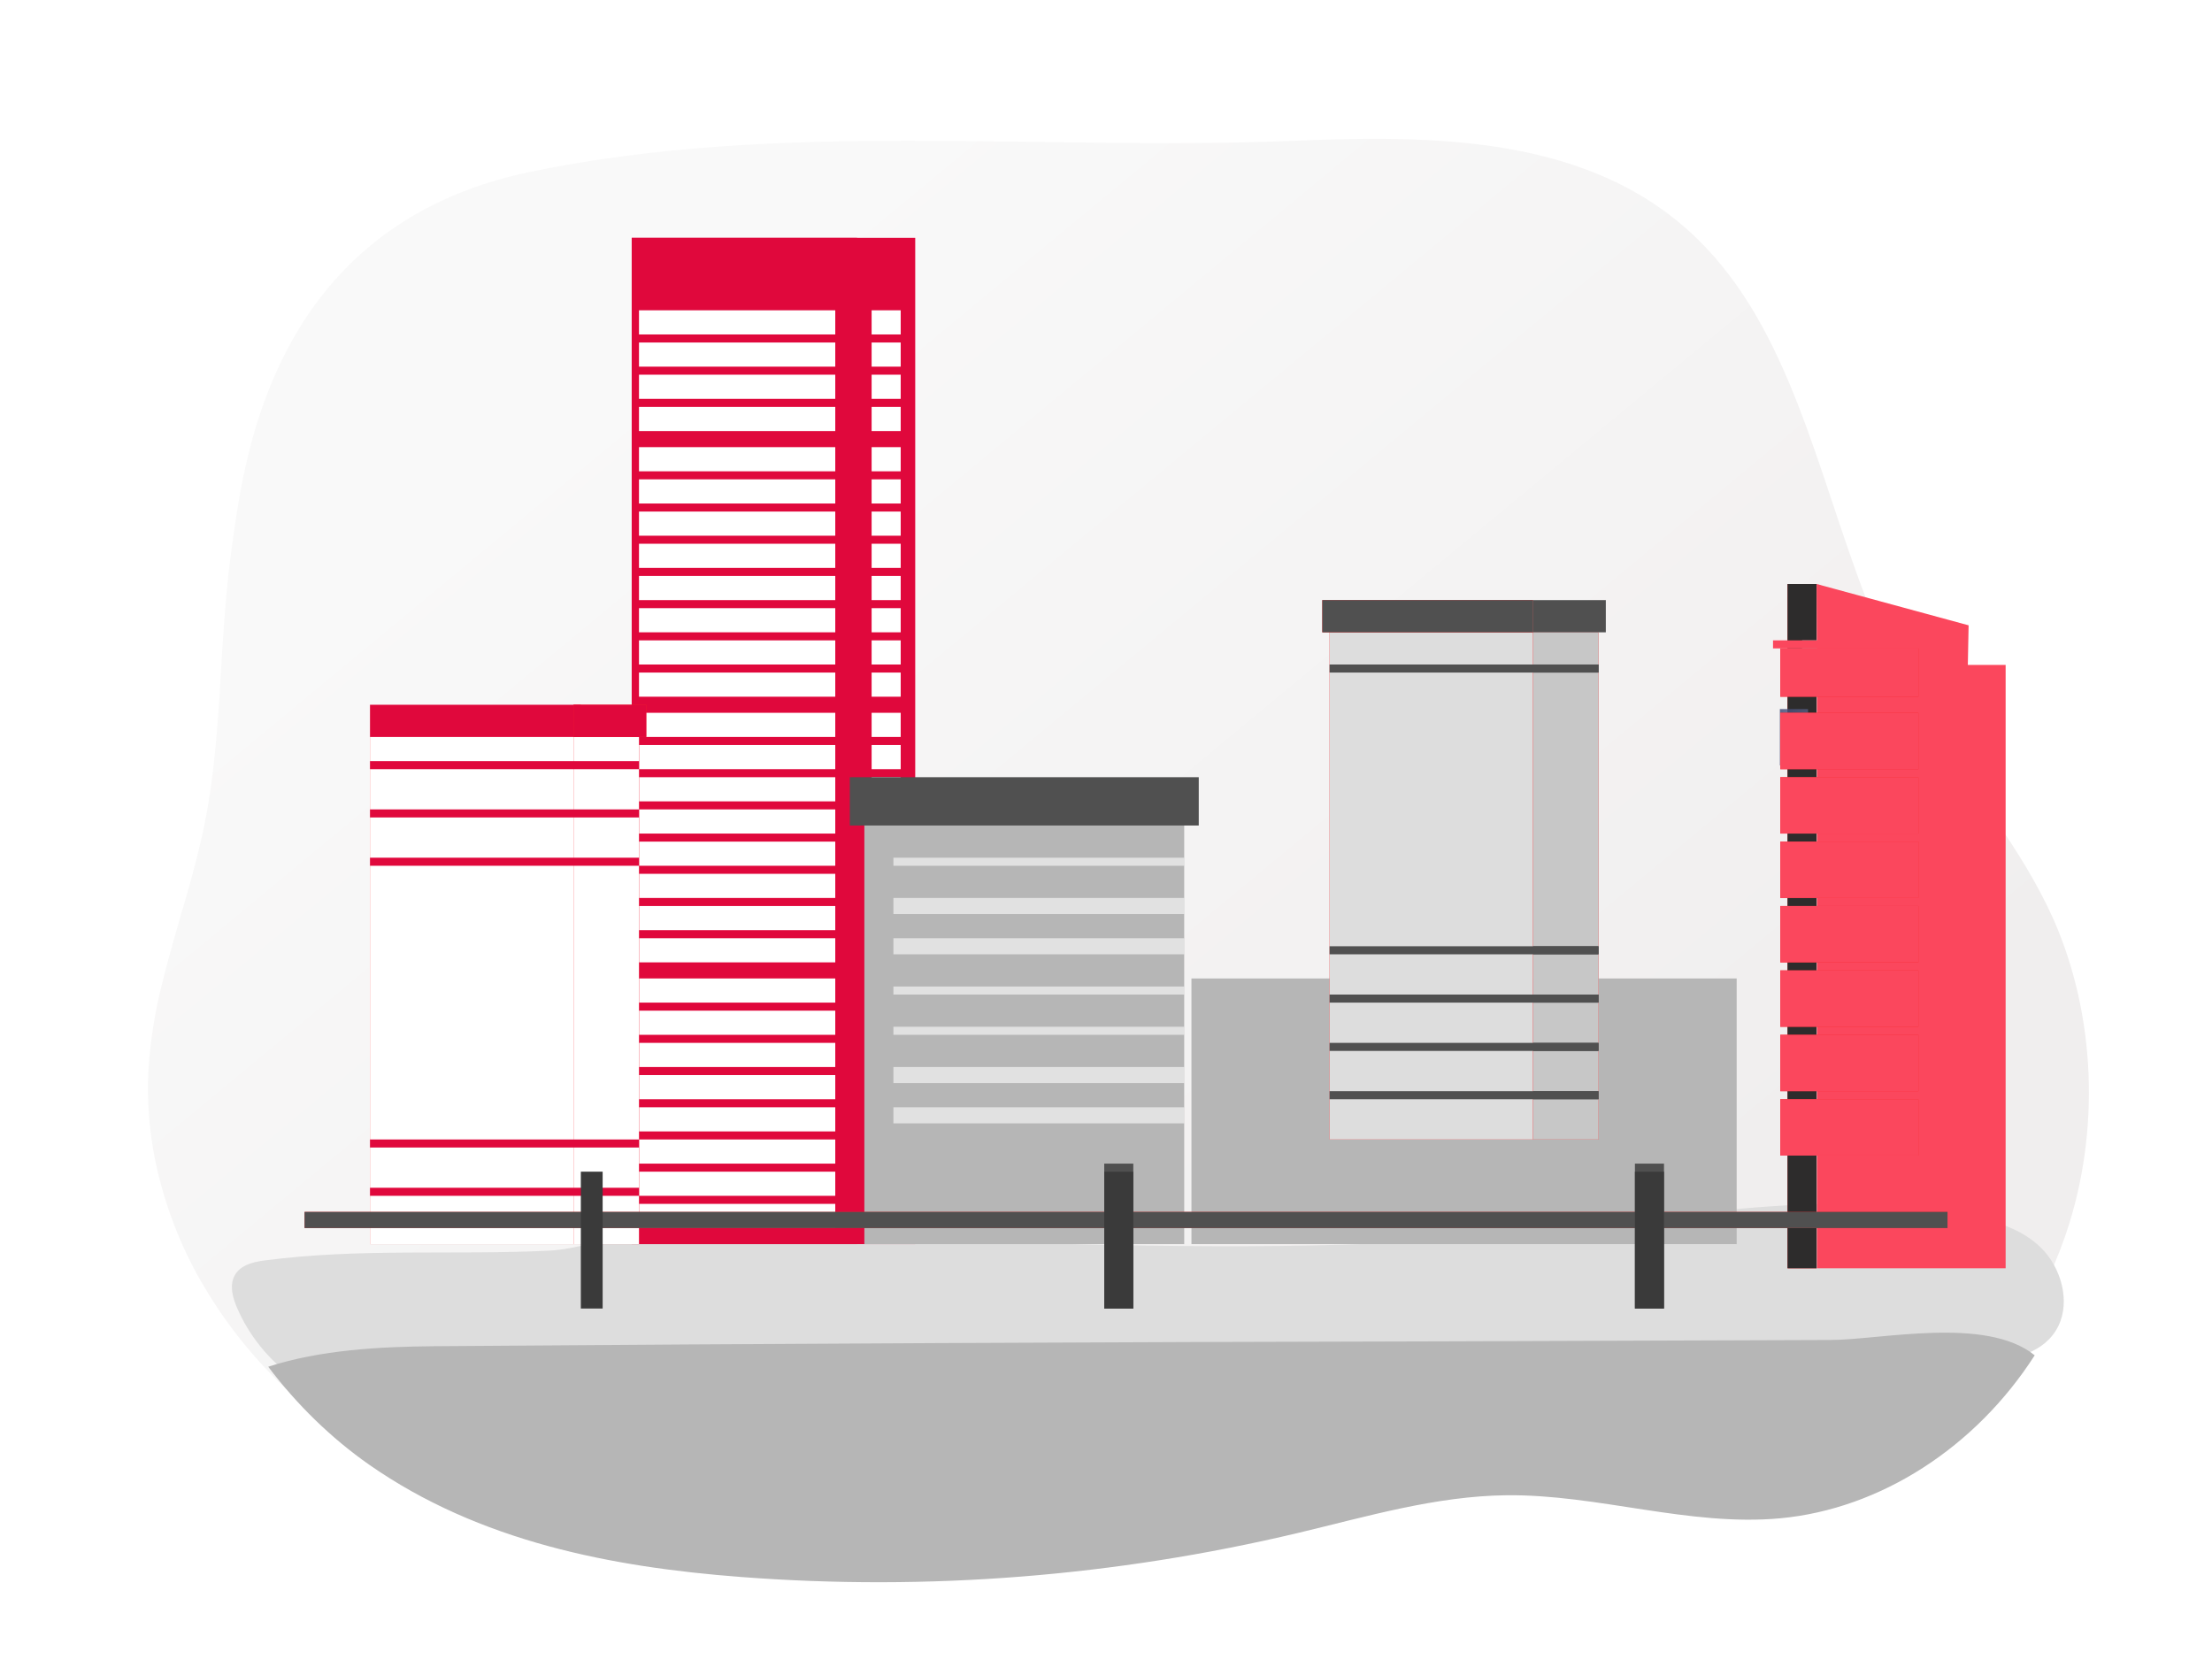 <svg width="239" height="181" viewBox="0 0 239 181" fill="none" xmlns="http://www.w3.org/2000/svg">
<path d="M222.988 93.539H208.064V96.148H222.988V93.539Z" fill="url(#paint0_linear)"/>
<path d="M222.988 96.148H208.064V97.888H222.988V96.148Z" fill="url(#paint1_linear)"/>
<path d="M222.988 98.757H208.064V100.497H222.988V98.757Z" fill="url(#paint2_linear)"/>
<path d="M222.988 101.367H208.064V103.106H222.988V101.367Z" fill="url(#paint3_linear)"/>
<path d="M222.988 103.976H208.064V105.715H222.988V103.976Z" fill="url(#paint4_linear)"/>
<path d="M222.988 106.585H208.064V108.325H222.988V106.585Z" fill="url(#paint5_linear)"/>
<path d="M222.988 109.194H208.064V110.934H222.988V109.194Z" fill="url(#paint6_linear)"/>
<path d="M222.988 111.804H208.064V113.543H222.988V111.804Z" fill="url(#paint7_linear)"/>
<path d="M222.988 114.413H208.064V116.153H222.988V114.413Z" fill="url(#paint8_linear)"/>
<path d="M222.988 117.022H208.064V118.762H222.988V117.022Z" fill="url(#paint9_linear)"/>
<path d="M222.988 119.632H208.064V121.371H222.988V119.632Z" fill="url(#paint10_linear)"/>
<path d="M222.988 122.241H208.064V123.98H222.988V122.241Z" fill="url(#paint11_linear)"/>
<path d="M222.988 124.85H208.064V126.59H222.988V124.85Z" fill="url(#paint12_linear)"/>
<path d="M222.988 127.459H208.064V129.199H222.988V127.459Z" fill="url(#paint13_linear)"/>
<path d="M222.988 130.069H208.064V131.808H222.988V130.069Z" fill="url(#paint14_linear)"/>
<path d="M222.988 132.678H208.064V134.417H222.988V132.678Z" fill="url(#paint15_linear)"/>
<path d="M222.988 135.287H208.064V137.027H222.988V135.287Z" fill="url(#paint16_linear)"/>
<path d="M208.85 89.815H212.374C212.096 111.03 216.704 131.808 216.704 131.808L216.615 89.815V72.665H208.85V89.815Z" fill="#F72227"/>
<path d="M208.85 89.815H212.374C212.096 111.03 216.704 131.808 216.704 131.808L216.615 89.815V72.665H208.85V89.815Z" fill="url(#paint17_linear)"/>
<path d="M201.781 125.72H202.566V69.186H201.781V125.72Z" fill="#F72227"/>
<path d="M208.849 91.799H211.205V90.93H208.849V91.799Z" fill="url(#paint18_linear)"/>
<path d="M208.849 93.539H211.205V92.669H208.849V93.539Z" fill="url(#paint19_linear)"/>
<path d="M208.849 95.278H211.205V94.409H208.849V95.278Z" fill="url(#paint20_linear)"/>
<path d="M208.849 97.018H211.205V96.148H208.849V97.018Z" fill="url(#paint21_linear)"/>
<path d="M208.849 98.757H211.205V97.888H208.849V98.757Z" fill="url(#paint22_linear)"/>
<path d="M208.849 101.367H211.205V99.627H208.849V101.367Z" fill="url(#paint23_linear)"/>
<path d="M208.849 103.106H211.205V101.367H208.849V103.106Z" fill="url(#paint24_linear)"/>
<path d="M208.849 104.846H211.205V103.976H208.849V104.846Z" fill="url(#paint25_linear)"/>
<path d="M213.564 75.274H214.35V73.534H213.564V75.274Z" fill="url(#paint26_linear)"/>
<path d="M210.419 75.274H211.99V73.534H210.419V75.274Z" fill="url(#paint27_linear)"/>
<path d="M213.564 77.883H214.35V76.144H213.564V77.883Z" fill="url(#paint28_linear)"/>
<path d="M210.419 77.883H211.99V76.144H210.419V77.883Z" fill="url(#paint29_linear)"/>
<path d="M213.564 80.492H214.35V78.753H213.564V80.492Z" fill="url(#paint30_linear)"/>
<path d="M210.419 80.492H211.99V78.753H210.419V80.492Z" fill="url(#paint31_linear)"/>
<path d="M213.564 83.102H214.35V81.362H213.564V83.102Z" fill="url(#paint32_linear)"/>
<path d="M210.419 83.102H211.99V81.362H210.419V83.102Z" fill="url(#paint33_linear)"/>
<path d="M213.564 85.711H214.35V83.972H213.564V85.711Z" fill="url(#paint34_linear)"/>
<path d="M210.419 85.711H211.99V83.972H210.419V85.711Z" fill="url(#paint35_linear)"/>
<path d="M213.564 87.451H214.35V86.581H213.564V87.451Z" fill="url(#paint36_linear)"/>
<path d="M210.419 87.451H211.99V86.581H210.419V87.451Z" fill="url(#paint37_linear)"/>
<path d="M208.063 131.808H205.707V143.985H208.063V131.808Z" fill="#F72227"/>
<path d="M208.063 132.678H205.707V143.985H208.063V132.678Z" fill="url(#paint38_linear)"/>
<path d="M212.776 145.724H210.42L211.117 138.766H212.202L212.776 145.724Z" fill="#F72227"/>
<path d="M212.776 145.724H210.42L211.117 138.766H212.202L212.776 145.724Z" fill="url(#paint39_linear)"/>
<g filter="url(#filter0_dd)">
<path d="M225.268 135.158C225.175 135.418 225.089 135.696 224.985 135.957C224.385 137.667 223.678 139.328 222.867 140.927C222.199 142.245 221.463 143.518 220.663 144.742C214.213 154.653 203.799 161.309 192.815 162.316C182.825 163.219 172.891 159.723 162.875 159.831C155.163 159.909 147.615 162.121 140.089 163.89C120.07 168.578 99.566 170.178 79.155 168.645C64.981 167.584 50.495 164.834 38.417 156.517C34.28 153.652 30.564 150.096 27.4 145.972C26.216 144.431 25.12 142.81 24.117 141.118C21.819 137.287 20.105 133.061 19.044 128.609C18.179 124.992 17.841 121.245 18.043 117.509C18.258 114.282 18.776 111.089 19.587 107.983C19.774 107.2 19.986 106.413 20.198 105.626C20.633 104.002 21.106 102.379 21.575 100.755C22.342 98.146 23.094 95.528 23.693 92.885C23.857 92.177 24.013 91.473 24.154 90.765C25.353 84.672 25.643 78.426 26.015 72.205C26.239 68.602 26.511 65.015 27.006 61.436C28.252 52.701 30.817 26.45 59.346 20.556C86.324 14.964 114.198 18.332 141.622 17.218C156.968 16.588 173.952 16.588 185.475 27.891C195.387 37.624 198.316 52.858 203.579 66.556C204.768 69.694 206.148 72.739 207.711 75.668C208.038 76.272 208.37 76.861 208.723 77.449C209.367 78.563 210.052 79.665 210.759 80.737C215.207 87.509 220.436 93.706 223.823 101.211C228.469 111.673 228.926 124.26 225.268 135.158Z" fill="url(#paint40_linear)"/>
</g>
<path d="M28.566 136.183C27.26 136.355 25.722 136.733 25.214 138.117C24.846 139.111 25.177 140.255 25.582 141.224C28.22 147.435 34.023 151.256 39.933 152.677C45.843 154.099 51.988 153.478 58.023 152.967C110.114 148.551 162.596 152.74 214.603 147.192C217.546 146.877 220.958 146.211 222.4 143.262C223.74 140.532 222.643 136.905 220.56 134.845C218.477 132.786 215.707 131.973 213.009 131.415C197.587 128.236 181.79 131.469 166.187 133.113C147.59 135.076 128.893 134.77 110.254 134.275C100.959 134.028 91.664 133.73 82.365 133.642C77.673 133.6 72.978 133.592 68.29 133.705C65.191 133.776 62.402 134.963 59.359 135.122C49.059 135.621 38.91 134.824 28.566 136.183Z" fill="#DDDDDD"/>
<path d="M98.888 25.698H68.256V134.417H98.888V25.698Z" fill="#E0083C"/>
<path d="M97.318 33.525H94.176V36.135H97.318V33.525Z" fill="url(#paint41_linear)"/>
<path d="M97.318 37.005H94.176V39.614H97.318V37.005Z" fill="url(#paint42_linear)"/>
<path d="M97.318 40.483H94.176V43.093H97.318V40.483Z" fill="url(#paint43_linear)"/>
<path d="M97.318 43.963H94.176V46.572H97.318V43.963Z" fill="url(#paint44_linear)"/>
<path d="M97.318 48.311H94.176V50.921H97.318V48.311Z" fill="url(#paint45_linear)"/>
<path d="M97.318 51.79H94.176V54.4H97.318V51.79Z" fill="url(#paint46_linear)"/>
<path d="M97.318 55.269H94.176V57.879H97.318V55.269Z" fill="url(#paint47_linear)"/>
<path d="M97.318 58.748H94.176V61.358H97.318V58.748Z" fill="url(#paint48_linear)"/>
<path d="M97.318 62.227H94.176V64.837H97.318V62.227Z" fill="url(#paint49_linear)"/>
<path d="M97.318 65.707H94.176V68.316H97.318V65.707Z" fill="url(#paint50_linear)"/>
<path d="M97.318 69.186H94.176V71.795H97.318V69.186Z" fill="url(#paint51_linear)"/>
<path d="M97.318 72.665H94.176V75.274H97.318V72.665Z" fill="url(#paint52_linear)"/>
<path d="M97.318 77.013H94.176V79.623H97.318V77.013Z" fill="url(#paint53_linear)"/>
<path d="M97.318 80.492H94.176V83.102H97.318V80.492Z" fill="url(#paint54_linear)"/>
<path d="M97.318 83.971H94.176V86.581H97.318V83.971Z" fill="url(#paint55_linear)"/>
<path d="M97.318 87.451H94.176V90.06H97.318V87.451Z" fill="url(#paint56_linear)"/>
<path d="M97.318 90.93H94.176V93.539H97.318V90.93Z" fill="url(#paint57_linear)"/>
<path d="M97.318 94.409H94.176V97.018H97.318V94.409Z" fill="url(#paint58_linear)"/>
<path d="M97.318 97.888H94.176V100.497H97.318V97.888Z" fill="url(#paint59_linear)"/>
<path d="M97.318 101.367H94.176V103.976H97.318V101.367Z" fill="url(#paint60_linear)"/>
<path d="M97.318 105.715H94.176V108.325H97.318V105.715Z" fill="url(#paint61_linear)"/>
<path d="M97.318 109.194H94.176V111.804H97.318V109.194Z" fill="url(#paint62_linear)"/>
<path d="M97.318 112.674H94.176V115.283H97.318V112.674Z" fill="url(#paint63_linear)"/>
<path d="M97.318 116.153H94.176V118.762H97.318V116.153Z" fill="url(#paint64_linear)"/>
<path d="M97.318 119.632H94.176V122.241H97.318V119.632Z" fill="url(#paint65_linear)"/>
<path d="M97.318 123.111H94.176V125.72H97.318V123.111Z" fill="url(#paint66_linear)"/>
<path d="M97.318 126.59H94.176V129.199H97.318V126.59Z" fill="url(#paint67_linear)"/>
<path d="M97.318 130.069H94.176V132.678H97.318V130.069Z" fill="url(#paint68_linear)"/>
<path d="M92.605 25.698H68.256V134.417H92.605V25.698Z" fill="#E0083C"/>
<path d="M90.248 33.525H69.041V36.135H90.248V33.525Z" fill="url(#paint69_linear)"/>
<path d="M90.248 37.005H69.041V39.614H90.248V37.005Z" fill="url(#paint70_linear)"/>
<path d="M90.248 40.483H69.041V43.093H90.248V40.483Z" fill="url(#paint71_linear)"/>
<path d="M90.248 43.963H69.041V46.572H90.248V43.963Z" fill="url(#paint72_linear)"/>
<path d="M90.248 48.311H69.041V50.921H90.248V48.311Z" fill="url(#paint73_linear)"/>
<path d="M90.248 51.79H69.041V54.4H90.248V51.79Z" fill="url(#paint74_linear)"/>
<path d="M90.248 55.269H69.041V57.879H90.248V55.269Z" fill="url(#paint75_linear)"/>
<path d="M90.248 58.748H69.041V61.358H90.248V58.748Z" fill="url(#paint76_linear)"/>
<path d="M90.248 62.227H69.041V64.837H90.248V62.227Z" fill="url(#paint77_linear)"/>
<path d="M90.248 65.707H69.041V68.316H90.248V65.707Z" fill="url(#paint78_linear)"/>
<path d="M90.248 69.186H69.041V71.795H90.248V69.186Z" fill="url(#paint79_linear)"/>
<path d="M90.248 72.665H69.041V75.274H90.248V72.665Z" fill="url(#paint80_linear)"/>
<path d="M90.248 77.013H69.041V79.623H90.248V77.013Z" fill="url(#paint81_linear)"/>
<path d="M90.248 80.492H69.041V83.102H90.248V80.492Z" fill="url(#paint82_linear)"/>
<path d="M90.248 83.971H69.041V86.581H90.248V83.971Z" fill="url(#paint83_linear)"/>
<path d="M90.248 87.451H69.041V90.06H90.248V87.451Z" fill="url(#paint84_linear)"/>
<path d="M90.248 90.93H69.041V93.539H90.248V90.93Z" fill="url(#paint85_linear)"/>
<path d="M90.248 94.409H69.041V97.018H90.248V94.409Z" fill="url(#paint86_linear)"/>
<path d="M90.248 97.888H69.041V100.497H90.248V97.888Z" fill="url(#paint87_linear)"/>
<path d="M90.248 101.367H69.041V103.976H90.248V101.367Z" fill="url(#paint88_linear)"/>
<path d="M90.248 105.715H69.041V108.325H90.248V105.715Z" fill="url(#paint89_linear)"/>
<path d="M90.248 109.194H69.041V111.804H90.248V109.194Z" fill="url(#paint90_linear)"/>
<path d="M90.248 112.674H69.041V115.283H90.248V112.674Z" fill="url(#paint91_linear)"/>
<path d="M90.248 116.153H69.041V118.762H90.248V116.153Z" fill="url(#paint92_linear)"/>
<path d="M90.248 119.632H69.041V122.241H90.248V119.632Z" fill="url(#paint93_linear)"/>
<path d="M90.248 123.111H69.041V125.72H90.248V123.111Z" fill="url(#paint94_linear)"/>
<path d="M90.248 126.59H69.041V129.199H90.248V126.59Z" fill="url(#paint95_linear)"/>
<path d="M90.248 130.069H69.041V132.678H90.248V130.069Z" fill="url(#paint96_linear)"/>
<path d="M193.139 137.027H196.281V63.097H193.139V137.027Z" fill="#F72227"/>
<path d="M193.139 137.027H196.281V63.097H193.139V137.027Z" fill="#2D2C2C"/>
<path d="M194.712 70.055H208.064V69.186H194.712V70.055Z" fill="#CACACA"/>
<g style="mix-blend-mode:multiply">
<path style="mix-blend-mode:multiply" d="M195.353 76.61H192.311V82.697H195.353V76.61Z" fill="url(#paint97_linear)"/>
<path style="mix-blend-mode:multiply" d="M195.353 83.605H192.311V89.692H195.353V83.605Z" fill="url(#paint98_linear)"/>
<path style="mix-blend-mode:multiply" d="M195.353 90.594H192.311V96.68H195.353V90.594Z" fill="url(#paint99_linear)"/>
<path style="mix-blend-mode:multiply" d="M195.353 97.588H192.311V103.675H195.353V97.588Z" fill="url(#paint100_linear)"/>
<path style="mix-blend-mode:multiply" d="M195.353 104.577H192.311V110.664H195.353V104.577Z" fill="url(#paint101_linear)"/>
<path style="mix-blend-mode:multiply" d="M195.353 111.572H192.311V117.658H195.353V111.572Z" fill="url(#paint102_linear)"/>
<path style="mix-blend-mode:multiply" d="M195.353 118.561H192.311V124.631H195.353V118.561Z" fill="url(#paint103_linear)"/>
<path style="mix-blend-mode:multiply" d="M195.35 69.786H192.244V75.703H195.35V69.786Z" fill="url(#paint104_linear)"/>
</g>
<path d="M196.326 137.027H216.703V71.839H212.618L212.702 67.561L196.281 63.097L196.326 71.839V137.027Z" fill="#FB475D"/>
<path d="M207.279 70.055H192.355V75.274H207.279V70.055Z" fill="#F72227"/>
<path d="M207.279 77.013H192.355V83.102H207.279V77.013Z" fill="#F72227"/>
<path d="M207.279 83.971H192.355V90.06H207.279V83.971Z" fill="#F72227"/>
<path d="M207.279 90.93H192.355V97.018H207.279V90.93Z" fill="#F72227"/>
<path d="M207.279 97.888H192.355V103.976H207.279V97.888Z" fill="#F72227"/>
<path d="M207.279 104.846H192.355V110.934H207.279V104.846Z" fill="#F72227"/>
<path d="M207.279 111.804H192.355V117.892H207.279V111.804Z" fill="#F72227"/>
<path d="M207.279 118.762H192.355V124.85H207.279V118.762Z" fill="#F72227"/>
<path d="M207.279 70.055H192.355V75.274H207.279V70.055Z" fill="#FB475D"/>
<path d="M207.279 77.013H192.355V83.102H207.279V77.013Z" fill="#FB475D"/>
<path d="M207.279 83.971H192.355V90.06H207.279V83.971Z" fill="#FB475D"/>
<path d="M207.279 90.93H192.355V97.018H207.279V90.93Z" fill="#FB475D"/>
<path d="M207.279 97.888H192.355V103.976H207.279V97.888Z" fill="#FB475D"/>
<path d="M207.279 104.846H192.355V110.934H207.279V104.846Z" fill="#FB475D"/>
<path d="M207.279 111.804H192.355V117.892H207.279V111.804Z" fill="#FB475D"/>
<path d="M207.279 118.762H192.355V124.85H207.279V118.762Z" fill="#FB475D"/>
<path d="M191.57 70.055H207.279V69.186H191.57V70.055Z" fill="#FB475D"/>
<path d="M192.356 70.925H207.279V70.055H192.356V70.925Z" fill="url(#paint105_linear)"/>
<path d="M192.356 77.883H207.279V77.013H192.356V77.883Z" fill="url(#paint106_linear)"/>
<path d="M192.356 84.841H207.279V83.971H192.356V84.841Z" fill="url(#paint107_linear)"/>
<path d="M192.356 91.799H207.279V90.93H192.356V91.799Z" fill="url(#paint108_linear)"/>
<path d="M192.356 98.757H207.279V97.888H192.356V98.757Z" fill="url(#paint109_linear)"/>
<path d="M192.356 105.715H207.279V104.846H192.356V105.715Z" fill="url(#paint110_linear)"/>
<path d="M192.356 112.674H207.279V111.804H192.356V112.674Z" fill="url(#paint111_linear)"/>
<path d="M192.356 119.632H207.279V118.762H192.356V119.632Z" fill="url(#paint112_linear)"/>
<path d="M127.95 86.581H93.391V134.417H127.95V86.581Z" fill="#B6B6B6"/>
<path d="M127.947 92.669H96.529V93.539H127.947V92.669Z" fill="url(#paint113_linear)"/>
<path d="M127.947 97.018H96.529V98.757H127.947V97.018Z" fill="url(#paint114_linear)"/>
<path d="M127.947 101.367H96.529V103.106H127.947V101.367Z" fill="url(#paint115_linear)"/>
<path d="M127.947 106.585H96.529V107.455H127.947V106.585Z" fill="url(#paint116_linear)"/>
<path d="M127.947 110.934H96.529V111.804H127.947V110.934Z" fill="url(#paint117_linear)"/>
<path d="M127.947 115.283H96.529V117.022H127.947V115.283Z" fill="url(#paint118_linear)"/>
<path d="M127.947 119.632H96.529V121.371H127.947V119.632Z" fill="url(#paint119_linear)"/>
<path d="M187.641 105.715H128.732V134.418H187.641V105.715Z" fill="#B6B6B6"/>
<path d="M141.333 117.022H159.335C159.76 117.022 160.168 117.196 160.468 117.504C160.769 117.813 160.938 118.232 160.938 118.668V119.631H139.73V118.668C139.73 118.232 139.899 117.813 140.2 117.504C140.5 117.196 140.908 117.022 141.333 117.022V117.022Z" fill="url(#paint120_linear)"/>
<path d="M61.971 79.623H39.978V134.418H61.971V79.623Z" fill="#F72227"/>
<path d="M61.971 79.623H39.978V134.418H61.971V79.623Z" fill="url(#paint121_linear)"/>
<path d="M61.972 134.417H69.041V79.623H61.972L61.972 134.417Z" fill="#F72227"/>
<path d="M61.972 134.417H69.041V79.623H61.972L61.972 134.417Z" fill="url(#paint122_linear)"/>
<path d="M62.756 76.144H39.978V79.623H62.756V76.144Z" fill="#E0083C"/>
<path d="M61.972 79.623H69.826V76.144H61.972V79.623Z" fill="#F72227"/>
<path d="M61.972 79.623H69.826V76.144H61.972V79.623Z" fill="#E0083C"/>
<path d="M69.04 82.232H39.978V83.102H69.04V82.232Z" fill="#E0083C"/>
<path d="M69.04 87.451H39.978V88.32H69.04V87.451Z" fill="#E0083C"/>
<path d="M69.04 92.669H39.978V93.539H69.04V92.669Z" fill="#E0083C"/>
<path d="M69.04 123.111H39.978V123.98H69.04V123.111Z" fill="#E0083C"/>
<path d="M69.04 128.329H39.978V129.199H69.04V128.329Z" fill="#E0083C"/>
<path d="M165.649 68.316H143.656V123.111H165.649V68.316Z" fill="#F72227"/>
<path d="M165.649 68.316H143.656V123.111H165.649V68.316Z" fill="#DDDDDD"/>
<path d="M165.65 123.111H172.719V68.316H165.65V123.111Z" fill="#F72227"/>
<path d="M165.65 123.111H172.719V68.316H165.65V123.111Z" fill="#C7C7C7"/>
<path d="M165.649 64.837H142.871V68.316H165.649V64.837Z" fill="#F72227"/>
<path d="M165.649 64.837H142.871V68.316H165.649V64.837Z" fill="#505050"/>
<path d="M165.649 68.316H173.504V64.837H165.649V68.316Z" fill="#505050"/>
<path d="M172.718 71.795H143.656V72.665H172.718V71.795Z" fill="#505050"/>
<path d="M172.719 71.795H165.65V72.665H172.719V71.795Z" fill="#505050"/>
<path d="M172.718 102.236H143.656V103.106H172.718V102.236Z" fill="#505050"/>
<path d="M172.719 102.236H165.65V103.106H172.719V102.236Z" fill="#505050"/>
<path d="M172.718 107.455H143.656V108.325H172.718V107.455Z" fill="#505050"/>
<path d="M172.719 107.455H165.65V108.325H172.719V107.455Z" fill="#505050"/>
<path d="M172.718 112.674H143.656V113.543H172.718V112.674Z" fill="#505050"/>
<path d="M172.719 112.674H165.65V113.543H172.719V112.674Z" fill="#505050"/>
<path d="M172.718 117.892H143.656V118.762H172.718V117.892Z" fill="#505050"/>
<path d="M172.719 117.892H165.65V118.762H172.719V117.892Z" fill="#505050"/>
<path d="M210.421 130.938H32.91V132.678H210.421V130.938Z" fill="#F72227"/>
<path d="M179.79 125.72H176.648V141.376H179.79V125.72Z" fill="#505050"/>
<path d="M122.45 125.72H119.309V141.376H122.45V125.72Z" fill="#505050"/>
<path d="M210.421 130.938H32.91V132.678H210.421V130.938Z" fill="#505050"/>
<path d="M179.79 126.59H176.648V141.376H179.79V126.59Z" fill="#3A3A3A"/>
<path d="M122.45 126.59H119.309V141.376H122.45V126.59Z" fill="#3A3A3A"/>
<path d="M65.114 126.59H62.758V141.376H65.114V126.59Z" fill="#3A3A3A"/>
<path d="M95.778 117.022H113.78C114.205 117.022 114.613 117.196 114.913 117.504C115.214 117.813 115.383 118.232 115.383 118.668V119.631H94.176V118.668C94.176 118.232 94.345 117.813 94.645 117.504C94.946 117.196 95.353 117.022 95.778 117.022V117.022Z" fill="url(#paint123_linear)"/>
<path d="M141.333 117.022H159.335C159.76 117.022 160.168 117.196 160.468 117.504C160.769 117.813 160.938 118.232 160.938 118.668V119.631H139.73V118.668C139.73 118.232 139.899 117.813 140.2 117.504C140.5 117.196 140.908 117.022 141.333 117.022V117.022Z" fill="url(#paint124_linear)"/>
<path d="M129.522 83.971H91.82V89.19H129.522V83.971Z" fill="#505050"/>
<path d="M219.844 146.431C213.474 156.363 203.189 163.033 192.341 164.041C182.475 164.946 172.665 161.443 162.773 161.551C155.157 161.63 147.702 163.846 140.27 165.618C120.499 170.316 100.25 171.919 80.093 170.383C66.095 169.32 51.789 166.565 39.861 158.231C35.775 155.36 32.105 151.796 28.98 147.664C34.63 145.838 41.037 145.498 46.919 145.448C83.392 145.171 119.868 144.995 156.344 144.921C170.143 144.868 183.945 144.82 197.748 144.775C203.152 144.775 214.591 142.165 219.844 146.431Z" fill="#B6B6B6"/>
<defs>
<filter id="filter0_dd" x="0.986" y="0" width="237.714" height="180.208" filterUnits="userSpaceOnUse" color-interpolation-filters="sRGB">
<feFlood flood-opacity="0" result="BackgroundImageFix"/>
<feColorMatrix in="SourceAlpha" type="matrix" values="0 0 0 0 0 0 0 0 0 0 0 0 0 0 0 0 0 0 127 0"/>
<feOffset dx="3" dy="3"/>
<feGaussianBlur stdDeviation="4"/>
<feColorMatrix type="matrix" values="0 0 0 0 0.367 0 0 0 0 0.367 0 0 0 0 0.367 0 0 0 0.4 0"/>
<feBlend mode="normal" in2="BackgroundImageFix" result="effect1_dropShadow"/>
<feColorMatrix in="SourceAlpha" type="matrix" values="0 0 0 0 0 0 0 0 0 0 0 0 0 0 0 0 0 0 127 0"/>
<feOffset dx="-5" dy="-5"/>
<feGaussianBlur stdDeviation="6"/>
<feColorMatrix type="matrix" values="0 0 0 0 1 0 0 0 0 1 0 0 0 0 1 0 0 0 1 0"/>
<feBlend mode="normal" in2="effect1_dropShadow" result="effect2_dropShadow"/>
<feBlend mode="normal" in="SourceGraphic" in2="effect2_dropShadow" result="shape"/>
</filter>
<linearGradient id="paint0_linear" x1="7189.11" y1="978.71" x2="7189.51" y2="303.944" gradientUnits="userSpaceOnUse">
<stop stop-color="white" stop-opacity="0"/>
<stop offset="0.95" stop-color="white"/>
</linearGradient>
<linearGradient id="paint1_linear" x1="7189.41" y1="686.262" x2="7189.59" y2="236.418" gradientUnits="userSpaceOnUse">
<stop stop-color="white" stop-opacity="0"/>
<stop offset="0.95" stop-color="white"/>
</linearGradient>
<linearGradient id="paint2_linear" x1="7189.71" y1="688.871" x2="7189.88" y2="239.027" gradientUnits="userSpaceOnUse">
<stop stop-color="white" stop-opacity="0"/>
<stop offset="0.95" stop-color="white"/>
</linearGradient>
<linearGradient id="paint3_linear" x1="7189.86" y1="691.481" x2="7190.03" y2="241.637" gradientUnits="userSpaceOnUse">
<stop stop-color="white" stop-opacity="0"/>
<stop offset="0.95" stop-color="white"/>
</linearGradient>
<linearGradient id="paint4_linear" x1="7190.16" y1="694.09" x2="7190.33" y2="244.246" gradientUnits="userSpaceOnUse">
<stop stop-color="white" stop-opacity="0"/>
<stop offset="0.95" stop-color="white"/>
</linearGradient>
<linearGradient id="paint5_linear" x1="7190.31" y1="696.699" x2="7190.48" y2="246.855" gradientUnits="userSpaceOnUse">
<stop stop-color="white" stop-opacity="0"/>
<stop offset="0.95" stop-color="white"/>
</linearGradient>
<linearGradient id="paint6_linear" x1="7190.61" y1="699.309" x2="7190.78" y2="249.464" gradientUnits="userSpaceOnUse">
<stop stop-color="white" stop-opacity="0"/>
<stop offset="0.95" stop-color="white"/>
</linearGradient>
<linearGradient id="paint7_linear" x1="7190.76" y1="701.918" x2="7190.93" y2="252.074" gradientUnits="userSpaceOnUse">
<stop stop-color="white" stop-opacity="0"/>
<stop offset="0.95" stop-color="white"/>
</linearGradient>
<linearGradient id="paint8_linear" x1="7191.05" y1="704.527" x2="7191.23" y2="254.683" gradientUnits="userSpaceOnUse">
<stop stop-color="white" stop-opacity="0"/>
<stop offset="0.95" stop-color="white"/>
</linearGradient>
<linearGradient id="paint9_linear" x1="7191.2" y1="707.136" x2="7191.38" y2="257.292" gradientUnits="userSpaceOnUse">
<stop stop-color="white" stop-opacity="0"/>
<stop offset="0.95" stop-color="white"/>
</linearGradient>
<linearGradient id="paint10_linear" x1="7191.5" y1="709.746" x2="7191.67" y2="259.902" gradientUnits="userSpaceOnUse">
<stop stop-color="white" stop-opacity="0"/>
<stop offset="0.95" stop-color="white"/>
</linearGradient>
<linearGradient id="paint11_linear" x1="7191.8" y1="712.355" x2="7191.97" y2="262.511" gradientUnits="userSpaceOnUse">
<stop stop-color="white" stop-opacity="0"/>
<stop offset="0.95" stop-color="white"/>
</linearGradient>
<linearGradient id="paint12_linear" x1="7191.95" y1="714.964" x2="7192.12" y2="265.12" gradientUnits="userSpaceOnUse">
<stop stop-color="white" stop-opacity="0"/>
<stop offset="0.95" stop-color="white"/>
</linearGradient>
<linearGradient id="paint13_linear" x1="7192.25" y1="717.574" x2="7192.42" y2="267.729" gradientUnits="userSpaceOnUse">
<stop stop-color="white" stop-opacity="0"/>
<stop offset="0.95" stop-color="white"/>
</linearGradient>
<linearGradient id="paint14_linear" x1="7192.4" y1="720.183" x2="7192.57" y2="270.339" gradientUnits="userSpaceOnUse">
<stop stop-color="white" stop-opacity="0"/>
<stop offset="0.95" stop-color="white"/>
</linearGradient>
<linearGradient id="paint15_linear" x1="7192.7" y1="722.792" x2="7192.87" y2="272.948" gradientUnits="userSpaceOnUse">
<stop stop-color="white" stop-opacity="0"/>
<stop offset="0.95" stop-color="white"/>
</linearGradient>
<linearGradient id="paint16_linear" x1="7192.85" y1="725.401" x2="7193.02" y2="275.557" gradientUnits="userSpaceOnUse">
<stop stop-color="white" stop-opacity="0"/>
<stop offset="0.95" stop-color="white"/>
</linearGradient>
<linearGradient id="paint17_linear" x1="4196.01" y1="15477.2" x2="3354.57" y2="15546.7" gradientUnits="userSpaceOnUse">
<stop stop-color="white" stop-opacity="0"/>
<stop offset="0.95" stop-color="white"/>
</linearGradient>
<linearGradient id="paint18_linear" x1="-1503.77" y1="325.608" x2="-1316.49" y2="307.31" gradientUnits="userSpaceOnUse">
<stop stop-color="white" stop-opacity="0"/>
<stop offset="0.95" stop-color="white"/>
</linearGradient>
<linearGradient id="paint19_linear" x1="-1503.48" y1="330.196" x2="-1316.21" y2="311.897" gradientUnits="userSpaceOnUse">
<stop stop-color="white" stop-opacity="0"/>
<stop offset="0.95" stop-color="white"/>
</linearGradient>
<linearGradient id="paint20_linear" x1="-1503.2" y1="334.793" x2="-1315.93" y2="316.494" gradientUnits="userSpaceOnUse">
<stop stop-color="white" stop-opacity="0"/>
<stop offset="0.95" stop-color="white"/>
</linearGradient>
<linearGradient id="paint21_linear" x1="-1502.94" y1="339.38" x2="-1315.65" y2="321.082" gradientUnits="userSpaceOnUse">
<stop stop-color="white" stop-opacity="0"/>
<stop offset="0.95" stop-color="white"/>
</linearGradient>
<linearGradient id="paint22_linear" x1="-1502.66" y1="343.977" x2="-1315.36" y2="325.679" gradientUnits="userSpaceOnUse">
<stop stop-color="white" stop-opacity="0"/>
<stop offset="0.95" stop-color="white"/>
</linearGradient>
<linearGradient id="paint23_linear" x1="-1502.38" y1="597.503" x2="-1313.77" y2="588.288" gradientUnits="userSpaceOnUse">
<stop stop-color="white" stop-opacity="0"/>
<stop offset="0.95" stop-color="white"/>
</linearGradient>
<linearGradient id="paint24_linear" x1="-1502.09" y1="604.975" x2="-1313.49" y2="595.728" gradientUnits="userSpaceOnUse">
<stop stop-color="white" stop-opacity="0"/>
<stop offset="0.95" stop-color="white"/>
</linearGradient>
<linearGradient id="paint25_linear" x1="-1501.81" y1="358.628" x2="-1314.55" y2="340.267" gradientUnits="userSpaceOnUse">
<stop stop-color="white" stop-opacity="0"/>
<stop offset="0.95" stop-color="white"/>
</linearGradient>
<linearGradient id="paint26_linear" x1="-330.035" y1="489.644" x2="-267.024" y2="488.615" gradientUnits="userSpaceOnUse">
<stop stop-color="white" stop-opacity="0"/>
<stop offset="0.95" stop-color="white"/>
</linearGradient>
<linearGradient id="paint27_linear" x1="-870.524" y1="489.279" x2="-744.618" y2="485.178" gradientUnits="userSpaceOnUse">
<stop stop-color="white" stop-opacity="0"/>
<stop offset="0.95" stop-color="white"/>
</linearGradient>
<linearGradient id="paint28_linear" x1="-329.902" y1="500.175" x2="-266.899" y2="499.149" gradientUnits="userSpaceOnUse">
<stop stop-color="white" stop-opacity="0"/>
<stop offset="0.95" stop-color="white"/>
</linearGradient>
<linearGradient id="paint29_linear" x1="-870.272" y1="499.827" x2="-744.366" y2="495.712" gradientUnits="userSpaceOnUse">
<stop stop-color="white" stop-opacity="0"/>
<stop offset="0.95" stop-color="white"/>
</linearGradient>
<linearGradient id="paint30_linear" x1="-329.776" y1="510.687" x2="-266.765" y2="509.661" gradientUnits="userSpaceOnUse">
<stop stop-color="white" stop-opacity="0"/>
<stop offset="0.95" stop-color="white"/>
</linearGradient>
<linearGradient id="paint31_linear" x1="-870.005" y1="510.339" x2="-744.099" y2="506.224" gradientUnits="userSpaceOnUse">
<stop stop-color="white" stop-opacity="0"/>
<stop offset="0.95" stop-color="white"/>
</linearGradient>
<linearGradient id="paint32_linear" x1="-329.643" y1="521.217" x2="-266.64" y2="520.191" gradientUnits="userSpaceOnUse">
<stop stop-color="white" stop-opacity="0"/>
<stop offset="0.95" stop-color="white"/>
</linearGradient>
<linearGradient id="paint33_linear" x1="-869.754" y1="520.869" x2="-743.848" y2="516.768" gradientUnits="userSpaceOnUse">
<stop stop-color="white" stop-opacity="0"/>
<stop offset="0.95" stop-color="white"/>
</linearGradient>
<linearGradient id="paint34_linear" x1="-329.517" y1="531.758" x2="-266.514" y2="530.729" gradientUnits="userSpaceOnUse">
<stop stop-color="white" stop-opacity="0"/>
<stop offset="0.95" stop-color="white"/>
</linearGradient>
<linearGradient id="paint35_linear" x1="-869.503" y1="531.393" x2="-743.581" y2="527.292" gradientUnits="userSpaceOnUse">
<stop stop-color="white" stop-opacity="0"/>
<stop offset="0.95" stop-color="white"/>
</linearGradient>
<linearGradient id="paint36_linear" x1="-329.383" y1="314.435" x2="-266.43" y2="312.377" gradientUnits="userSpaceOnUse">
<stop stop-color="white" stop-opacity="0"/>
<stop offset="0.95" stop-color="white"/>
</linearGradient>
<linearGradient id="paint37_linear" x1="-869.236" y1="314.252" x2="-743.729" y2="306.076" gradientUnits="userSpaceOnUse">
<stop stop-color="white" stop-opacity="0"/>
<stop offset="0.95" stop-color="white"/>
</linearGradient>
<linearGradient id="paint38_linear" x1="1403.22" y1="3617.79" x2="1391.29" y2="2935.96" gradientUnits="userSpaceOnUse">
<stop stop-color="#010101" stop-opacity="0"/>
<stop offset="0.95" stop-color="#010101"/>
</linearGradient>
<linearGradient id="paint39_linear" x1="1436.33" y1="2111.1" x2="1447.83" y2="2520.51" gradientUnits="userSpaceOnUse">
<stop stop-color="#010101" stop-opacity="0"/>
<stop offset="0.95" stop-color="#010101"/>
</linearGradient>
<linearGradient id="paint40_linear" x1="100.237" y1="14.717" x2="194.135" y2="128.085" gradientUnits="userSpaceOnUse">
<stop stop-color="#F9F9F9"/>
<stop offset="1" stop-color="#F0EEEE"/>
</linearGradient>
<linearGradient id="paint41_linear" x1="802.145" y1="947.06" x2="804.724" y2="8.473" gradientUnits="userSpaceOnUse">
<stop stop-color="white" stop-opacity="0"/>
<stop offset="0.95" stop-color="white"/>
</linearGradient>
<linearGradient id="paint42_linear" x1="802.208" y1="950.539" x2="804.787" y2="11.952" gradientUnits="userSpaceOnUse">
<stop stop-color="white" stop-opacity="0"/>
<stop offset="0.95" stop-color="white"/>
</linearGradient>
<linearGradient id="paint43_linear" x1="802.271" y1="954.018" x2="804.85" y2="15.431" gradientUnits="userSpaceOnUse">
<stop stop-color="white" stop-opacity="0"/>
<stop offset="0.95" stop-color="white"/>
</linearGradient>
<linearGradient id="paint44_linear" x1="802.365" y1="957.497" x2="804.922" y2="18.91" gradientUnits="userSpaceOnUse">
<stop stop-color="white" stop-opacity="0"/>
<stop offset="0.95" stop-color="white"/>
</linearGradient>
<linearGradient id="paint45_linear" x1="802.428" y1="961.846" x2="805.007" y2="23.259" gradientUnits="userSpaceOnUse">
<stop stop-color="white" stop-opacity="0"/>
<stop offset="0.95" stop-color="white"/>
</linearGradient>
<linearGradient id="paint46_linear" x1="802.491" y1="965.325" x2="805.07" y2="26.738" gradientUnits="userSpaceOnUse">
<stop stop-color="white" stop-opacity="0"/>
<stop offset="0.95" stop-color="white"/>
</linearGradient>
<linearGradient id="paint47_linear" x1="802.554" y1="968.804" x2="805.132" y2="30.217" gradientUnits="userSpaceOnUse">
<stop stop-color="white" stop-opacity="0"/>
<stop offset="0.95" stop-color="white"/>
</linearGradient>
<linearGradient id="paint48_linear" x1="802.616" y1="972.283" x2="805.195" y2="33.696" gradientUnits="userSpaceOnUse">
<stop stop-color="white" stop-opacity="0"/>
<stop offset="0.95" stop-color="white"/>
</linearGradient>
<linearGradient id="paint49_linear" x1="802.679" y1="975.762" x2="805.258" y2="37.175" gradientUnits="userSpaceOnUse">
<stop stop-color="white" stop-opacity="0"/>
<stop offset="0.95" stop-color="white"/>
</linearGradient>
<linearGradient id="paint50_linear" x1="802.773" y1="979.241" x2="805.331" y2="40.654" gradientUnits="userSpaceOnUse">
<stop stop-color="white" stop-opacity="0"/>
<stop offset="0.95" stop-color="white"/>
</linearGradient>
<linearGradient id="paint51_linear" x1="802.836" y1="982.72" x2="805.415" y2="44.133" gradientUnits="userSpaceOnUse">
<stop stop-color="white" stop-opacity="0"/>
<stop offset="0.95" stop-color="white"/>
</linearGradient>
<linearGradient id="paint52_linear" x1="802.899" y1="986.199" x2="805.478" y2="47.612" gradientUnits="userSpaceOnUse">
<stop stop-color="white" stop-opacity="0"/>
<stop offset="0.95" stop-color="white"/>
</linearGradient>
<linearGradient id="paint53_linear" x1="802.962" y1="990.548" x2="805.541" y2="51.961" gradientUnits="userSpaceOnUse">
<stop stop-color="white" stop-opacity="0"/>
<stop offset="0.95" stop-color="white"/>
</linearGradient>
<linearGradient id="paint54_linear" x1="803.025" y1="994.027" x2="805.604" y2="55.44" gradientUnits="userSpaceOnUse">
<stop stop-color="white" stop-opacity="0"/>
<stop offset="0.95" stop-color="white"/>
</linearGradient>
<linearGradient id="paint55_linear" x1="803.088" y1="997.506" x2="805.666" y2="58.919" gradientUnits="userSpaceOnUse">
<stop stop-color="white" stop-opacity="0"/>
<stop offset="0.95" stop-color="white"/>
</linearGradient>
<linearGradient id="paint56_linear" x1="803.182" y1="1000.98" x2="805.739" y2="62.398" gradientUnits="userSpaceOnUse">
<stop stop-color="white" stop-opacity="0"/>
<stop offset="0.95" stop-color="white"/>
</linearGradient>
<linearGradient id="paint57_linear" x1="803.245" y1="1004.46" x2="805.824" y2="65.877" gradientUnits="userSpaceOnUse">
<stop stop-color="white" stop-opacity="0"/>
<stop offset="0.95" stop-color="white"/>
</linearGradient>
<linearGradient id="paint58_linear" x1="803.308" y1="1007.94" x2="805.886" y2="69.356" gradientUnits="userSpaceOnUse">
<stop stop-color="white" stop-opacity="0"/>
<stop offset="0.95" stop-color="white"/>
</linearGradient>
<linearGradient id="paint59_linear" x1="803.37" y1="1011.42" x2="805.949" y2="72.835" gradientUnits="userSpaceOnUse">
<stop stop-color="white" stop-opacity="0"/>
<stop offset="0.95" stop-color="white"/>
</linearGradient>
<linearGradient id="paint60_linear" x1="803.433" y1="1014.9" x2="806.012" y2="76.314" gradientUnits="userSpaceOnUse">
<stop stop-color="white" stop-opacity="0"/>
<stop offset="0.95" stop-color="white"/>
</linearGradient>
<linearGradient id="paint61_linear" x1="803.496" y1="1019.25" x2="806.075" y2="80.663" gradientUnits="userSpaceOnUse">
<stop stop-color="white" stop-opacity="0"/>
<stop offset="0.95" stop-color="white"/>
</linearGradient>
<linearGradient id="paint62_linear" x1="803.59" y1="1022.73" x2="806.147" y2="84.142" gradientUnits="userSpaceOnUse">
<stop stop-color="white" stop-opacity="0"/>
<stop offset="0.95" stop-color="white"/>
</linearGradient>
<linearGradient id="paint63_linear" x1="803.653" y1="1026.21" x2="806.232" y2="87.621" gradientUnits="userSpaceOnUse">
<stop stop-color="white" stop-opacity="0"/>
<stop offset="0.95" stop-color="white"/>
</linearGradient>
<linearGradient id="paint64_linear" x1="803.716" y1="1029.69" x2="806.295" y2="91.1" gradientUnits="userSpaceOnUse">
<stop stop-color="white" stop-opacity="0"/>
<stop offset="0.95" stop-color="white"/>
</linearGradient>
<linearGradient id="paint65_linear" x1="803.779" y1="1033.17" x2="806.358" y2="94.579" gradientUnits="userSpaceOnUse">
<stop stop-color="white" stop-opacity="0"/>
<stop offset="0.95" stop-color="white"/>
</linearGradient>
<linearGradient id="paint66_linear" x1="803.842" y1="1036.64" x2="806.421" y2="98.058" gradientUnits="userSpaceOnUse">
<stop stop-color="white" stop-opacity="0"/>
<stop offset="0.95" stop-color="white"/>
</linearGradient>
<linearGradient id="paint67_linear" x1="803.905" y1="1040.12" x2="806.483" y2="101.537" gradientUnits="userSpaceOnUse">
<stop stop-color="white" stop-opacity="0"/>
<stop offset="0.95" stop-color="white"/>
</linearGradient>
<linearGradient id="paint68_linear" x1="803.999" y1="1043.6" x2="806.556" y2="105.017" gradientUnits="userSpaceOnUse">
<stop stop-color="white" stop-opacity="0"/>
<stop offset="0.95" stop-color="white"/>
</linearGradient>
<linearGradient id="paint69_linear" x1="4151.61" y1="946.773" x2="4151.99" y2="8.179" gradientUnits="userSpaceOnUse">
<stop stop-color="white" stop-opacity="0"/>
<stop offset="0.95" stop-color="white"/>
</linearGradient>
<linearGradient id="paint70_linear" x1="4152.03" y1="950.252" x2="4152.41" y2="11.658" gradientUnits="userSpaceOnUse">
<stop stop-color="white" stop-opacity="0"/>
<stop offset="0.95" stop-color="white"/>
</linearGradient>
<linearGradient id="paint71_linear" x1="4152.67" y1="953.731" x2="4153.05" y2="15.137" gradientUnits="userSpaceOnUse">
<stop stop-color="white" stop-opacity="0"/>
<stop offset="0.95" stop-color="white"/>
</linearGradient>
<linearGradient id="paint72_linear" x1="4153.09" y1="957.21" x2="4153.47" y2="18.617" gradientUnits="userSpaceOnUse">
<stop stop-color="white" stop-opacity="0"/>
<stop offset="0.95" stop-color="white"/>
</linearGradient>
<linearGradient id="paint73_linear" x1="4153.52" y1="961.558" x2="4153.9" y2="22.965" gradientUnits="userSpaceOnUse">
<stop stop-color="white" stop-opacity="0"/>
<stop offset="0.95" stop-color="white"/>
</linearGradient>
<linearGradient id="paint74_linear" x1="4153.94" y1="965.037" x2="4154.32" y2="26.444" gradientUnits="userSpaceOnUse">
<stop stop-color="white" stop-opacity="0"/>
<stop offset="0.95" stop-color="white"/>
</linearGradient>
<linearGradient id="paint75_linear" x1="4154.36" y1="968.49" x2="4154.75" y2="29.923" gradientUnits="userSpaceOnUse">
<stop stop-color="white" stop-opacity="0"/>
<stop offset="0.95" stop-color="white"/>
</linearGradient>
<linearGradient id="paint76_linear" x1="4154.79" y1="971.996" x2="4155.17" y2="33.402" gradientUnits="userSpaceOnUse">
<stop stop-color="white" stop-opacity="0"/>
<stop offset="0.95" stop-color="white"/>
</linearGradient>
<linearGradient id="paint77_linear" x1="4155.42" y1="975.475" x2="4155.8" y2="36.881" gradientUnits="userSpaceOnUse">
<stop stop-color="white" stop-opacity="0"/>
<stop offset="0.95" stop-color="white"/>
</linearGradient>
<linearGradient id="paint78_linear" x1="4155.85" y1="978.954" x2="4156.23" y2="40.361" gradientUnits="userSpaceOnUse">
<stop stop-color="white" stop-opacity="0"/>
<stop offset="0.95" stop-color="white"/>
</linearGradient>
<linearGradient id="paint79_linear" x1="4156.27" y1="982.433" x2="4156.66" y2="43.839" gradientUnits="userSpaceOnUse">
<stop stop-color="white" stop-opacity="0"/>
<stop offset="0.95" stop-color="white"/>
</linearGradient>
<linearGradient id="paint80_linear" x1="4156.7" y1="985.912" x2="4157.08" y2="47.318" gradientUnits="userSpaceOnUse">
<stop stop-color="white" stop-opacity="0"/>
<stop offset="0.95" stop-color="white"/>
</linearGradient>
<linearGradient id="paint81_linear" x1="4157.12" y1="990.261" x2="4157.5" y2="51.667" gradientUnits="userSpaceOnUse">
<stop stop-color="white" stop-opacity="0"/>
<stop offset="0.95" stop-color="white"/>
</linearGradient>
<linearGradient id="paint82_linear" x1="4157.55" y1="993.74" x2="4157.93" y2="55.146" gradientUnits="userSpaceOnUse">
<stop stop-color="white" stop-opacity="0"/>
<stop offset="0.95" stop-color="white"/>
</linearGradient>
<linearGradient id="paint83_linear" x1="4158.18" y1="997.219" x2="4158.56" y2="58.625" gradientUnits="userSpaceOnUse">
<stop stop-color="white" stop-opacity="0"/>
<stop offset="0.95" stop-color="white"/>
</linearGradient>
<linearGradient id="paint84_linear" x1="4158.61" y1="1000.7" x2="4158.98" y2="62.105" gradientUnits="userSpaceOnUse">
<stop stop-color="white" stop-opacity="0"/>
<stop offset="0.95" stop-color="white"/>
</linearGradient>
<linearGradient id="paint85_linear" x1="4159.03" y1="1004.18" x2="4159.41" y2="65.583" gradientUnits="userSpaceOnUse">
<stop stop-color="white" stop-opacity="0"/>
<stop offset="0.95" stop-color="white"/>
</linearGradient>
<linearGradient id="paint86_linear" x1="4159.45" y1="1007.66" x2="4159.84" y2="69.062" gradientUnits="userSpaceOnUse">
<stop stop-color="white" stop-opacity="0"/>
<stop offset="0.95" stop-color="white"/>
</linearGradient>
<linearGradient id="paint87_linear" x1="4159.88" y1="1011.13" x2="4160.26" y2="72.541" gradientUnits="userSpaceOnUse">
<stop stop-color="white" stop-opacity="0"/>
<stop offset="0.95" stop-color="white"/>
</linearGradient>
<linearGradient id="paint88_linear" x1="4160.3" y1="1014.61" x2="4160.68" y2="76.02" gradientUnits="userSpaceOnUse">
<stop stop-color="white" stop-opacity="0"/>
<stop offset="0.95" stop-color="white"/>
</linearGradient>
<linearGradient id="paint89_linear" x1="4160.94" y1="1018.96" x2="4161.32" y2="80.369" gradientUnits="userSpaceOnUse">
<stop stop-color="white" stop-opacity="0"/>
<stop offset="0.95" stop-color="white"/>
</linearGradient>
<linearGradient id="paint90_linear" x1="4161.36" y1="1022.44" x2="4161.74" y2="83.848" gradientUnits="userSpaceOnUse">
<stop stop-color="white" stop-opacity="0"/>
<stop offset="0.95" stop-color="white"/>
</linearGradient>
<linearGradient id="paint91_linear" x1="4161.79" y1="1025.92" x2="4162.17" y2="87.327" gradientUnits="userSpaceOnUse">
<stop stop-color="white" stop-opacity="0"/>
<stop offset="0.95" stop-color="white"/>
</linearGradient>
<linearGradient id="paint92_linear" x1="4162.21" y1="1029.4" x2="4162.59" y2="90.806" gradientUnits="userSpaceOnUse">
<stop stop-color="white" stop-opacity="0"/>
<stop offset="0.95" stop-color="white"/>
</linearGradient>
<linearGradient id="paint93_linear" x1="4162.64" y1="1032.88" x2="4163.02" y2="94.285" gradientUnits="userSpaceOnUse">
<stop stop-color="white" stop-opacity="0"/>
<stop offset="0.95" stop-color="white"/>
</linearGradient>
<linearGradient id="paint94_linear" x1="4163.06" y1="1036.36" x2="4163.44" y2="97.764" gradientUnits="userSpaceOnUse">
<stop stop-color="white" stop-opacity="0"/>
<stop offset="0.95" stop-color="white"/>
</linearGradient>
<linearGradient id="paint95_linear" x1="4163.7" y1="1039.84" x2="4164.07" y2="101.244" gradientUnits="userSpaceOnUse">
<stop stop-color="white" stop-opacity="0"/>
<stop offset="0.95" stop-color="white"/>
</linearGradient>
<linearGradient id="paint96_linear" x1="4164.12" y1="1043.32" x2="4164.5" y2="104.723" gradientUnits="userSpaceOnUse">
<stop stop-color="white" stop-opacity="0"/>
<stop offset="0.95" stop-color="white"/>
</linearGradient>
<linearGradient id="paint97_linear" x1="188.355" y1="78.973" x2="211.827" y2="81.351" gradientUnits="userSpaceOnUse">
<stop stop-color="#1C265C"/>
<stop offset="1" stop-color="white" stop-opacity="0"/>
</linearGradient>
<linearGradient id="paint98_linear" x1="2458.13" y1="1647.74" x2="2312.53" y2="1655.92" gradientUnits="userSpaceOnUse">
<stop stop-color="#1C265C"/>
<stop offset="1" stop-color="white" stop-opacity="0"/>
</linearGradient>
<linearGradient id="paint99_linear" x1="2462.45" y1="1731.61" x2="2316.85" y2="1739.79" gradientUnits="userSpaceOnUse">
<stop stop-color="#1C265C"/>
<stop offset="1" stop-color="white" stop-opacity="0"/>
</linearGradient>
<linearGradient id="paint100_linear" x1="2466.77" y1="1815.41" x2="2321.17" y2="1823.6" gradientUnits="userSpaceOnUse">
<stop stop-color="#1C265C"/>
<stop offset="1" stop-color="white" stop-opacity="0"/>
</linearGradient>
<linearGradient id="paint101_linear" x1="2471.08" y1="1899.27" x2="2325.49" y2="1907.46" gradientUnits="userSpaceOnUse">
<stop stop-color="#1C265C"/>
<stop offset="1" stop-color="white" stop-opacity="0"/>
</linearGradient>
<linearGradient id="paint102_linear" x1="2475.4" y1="1983.14" x2="2329.82" y2="1991.31" gradientUnits="userSpaceOnUse">
<stop stop-color="#1C265C"/>
<stop offset="1" stop-color="white" stop-opacity="0"/>
</linearGradient>
<linearGradient id="paint103_linear" x1="2479.72" y1="2061.63" x2="2334.11" y2="2069.83" gradientUnits="userSpaceOnUse">
<stop stop-color="#1C265C"/>
<stop offset="1" stop-color="white" stop-opacity="0"/>
</linearGradient>
<linearGradient id="paint104_linear" x1="2497.15" y1="1441.9" x2="2348.5" y2="1450.67" gradientUnits="userSpaceOnUse">
<stop stop-color="#1C265C"/>
<stop offset="1" stop-color="white" stop-opacity="0"/>
</linearGradient>
<linearGradient id="paint105_linear" x1="6729.28" y1="251.618" x2="6729.75" y2="415.149" gradientUnits="userSpaceOnUse">
<stop stop-color="#010101" stop-opacity="0"/>
<stop offset="0.95" stop-color="#010101"/>
</linearGradient>
<linearGradient id="paint106_linear" x1="6721.07" y1="258.602" x2="6721.54" y2="422.134" gradientUnits="userSpaceOnUse">
<stop stop-color="#010101" stop-opacity="0"/>
<stop offset="0.95" stop-color="#010101"/>
</linearGradient>
<linearGradient id="paint107_linear" x1="6711.67" y1="265.586" x2="6712.14" y2="429.118" gradientUnits="userSpaceOnUse">
<stop stop-color="#010101" stop-opacity="0"/>
<stop offset="0.95" stop-color="#010101"/>
</linearGradient>
<linearGradient id="paint108_linear" x1="6702.27" y1="272.565" x2="6702.74" y2="436.097" gradientUnits="userSpaceOnUse">
<stop stop-color="#010101" stop-opacity="0"/>
<stop offset="0.95" stop-color="#010101"/>
</linearGradient>
<linearGradient id="paint109_linear" x1="6693.02" y1="279.554" x2="6693.49" y2="443.086" gradientUnits="userSpaceOnUse">
<stop stop-color="#010101" stop-opacity="0"/>
<stop offset="0.95" stop-color="#010101"/>
</linearGradient>
<linearGradient id="paint110_linear" x1="6683.62" y1="286.533" x2="6684.08" y2="450.065" gradientUnits="userSpaceOnUse">
<stop stop-color="#010101" stop-opacity="0"/>
<stop offset="0.95" stop-color="#010101"/>
</linearGradient>
<linearGradient id="paint111_linear" x1="6674.36" y1="293.523" x2="6674.83" y2="457.054" gradientUnits="userSpaceOnUse">
<stop stop-color="#010101" stop-opacity="0"/>
<stop offset="0.95" stop-color="#010101"/>
</linearGradient>
<linearGradient id="paint112_linear" x1="6664.96" y1="300.51" x2="6665.43" y2="464.033" gradientUnits="userSpaceOnUse">
<stop stop-color="#010101" stop-opacity="0"/>
<stop offset="0.95" stop-color="#010101"/>
</linearGradient>
<linearGradient id="paint113_linear" x1="-30236.1" y1="316.458" x2="-9843.26" y2="-26280.9" gradientUnits="userSpaceOnUse">
<stop stop-color="white" stop-opacity="0"/>
<stop offset="0.95" stop-color="white"/>
</linearGradient>
<linearGradient id="paint114_linear" x1="-30236.1" y1="559.051" x2="8411" y2="-24643.7" gradientUnits="userSpaceOnUse">
<stop stop-color="white" stop-opacity="0"/>
<stop offset="0.95" stop-color="white"/>
</linearGradient>
<linearGradient id="paint115_linear" x1="-30236.1" y1="577.856" x2="8411" y2="-24624.9" gradientUnits="userSpaceOnUse">
<stop stop-color="white" stop-opacity="0"/>
<stop offset="0.95" stop-color="white"/>
</linearGradient>
<linearGradient id="paint116_linear" x1="-30236.1" y1="352.057" x2="-9843.26" y2="-26245.3" gradientUnits="userSpaceOnUse">
<stop stop-color="white" stop-opacity="0"/>
<stop offset="0.95" stop-color="white"/>
</linearGradient>
<linearGradient id="paint117_linear" x1="-30236.1" y1="363.634" x2="-9843.27" y2="-26233.7" gradientUnits="userSpaceOnUse">
<stop stop-color="white" stop-opacity="0"/>
<stop offset="0.95" stop-color="white"/>
</linearGradient>
<linearGradient id="paint118_linear" x1="-30236.1" y1="635.138" x2="8411" y2="-24567.6" gradientUnits="userSpaceOnUse">
<stop stop-color="white" stop-opacity="0"/>
<stop offset="0.95" stop-color="white"/>
</linearGradient>
<linearGradient id="paint119_linear" x1="-30236.1" y1="653.942" x2="8411" y2="-24548.8" gradientUnits="userSpaceOnUse">
<stop stop-color="white" stop-opacity="0"/>
<stop offset="0.95" stop-color="white"/>
</linearGradient>
<linearGradient id="paint120_linear" x1="7288.2" y1="755.356" x2="7287.77" y2="875.09" gradientUnits="userSpaceOnUse">
<stop stop-color="#010101" stop-opacity="0"/>
<stop offset="0.95" stop-color="#010101"/>
</linearGradient>
<linearGradient id="paint121_linear" x1="2840.94" y1="14590.4" x2="6139.85" y2="10166.7" gradientUnits="userSpaceOnUse">
<stop stop-color="white" stop-opacity="0"/>
<stop offset="0.95" stop-color="white"/>
</linearGradient>
<linearGradient id="paint122_linear" x1="1455.98" y1="16050.1" x2="626.556" y2="16062.7" gradientUnits="userSpaceOnUse">
<stop stop-color="white" stop-opacity="0"/>
<stop offset="0.95" stop-color="white"/>
</linearGradient>
<linearGradient id="paint123_linear" x1="5253.64" y1="760.731" x2="5254.59" y2="901.297" gradientUnits="userSpaceOnUse">
<stop stop-color="#010101" stop-opacity="0"/>
<stop offset="0.95" stop-color="#010101"/>
</linearGradient>
<linearGradient id="paint124_linear" x1="7262.96" y1="760.731" x2="7263.91" y2="901.294" gradientUnits="userSpaceOnUse">
<stop stop-color="#010101" stop-opacity="0"/>
<stop offset="0.95" stop-color="#010101"/>
</linearGradient>
</defs>
</svg>
